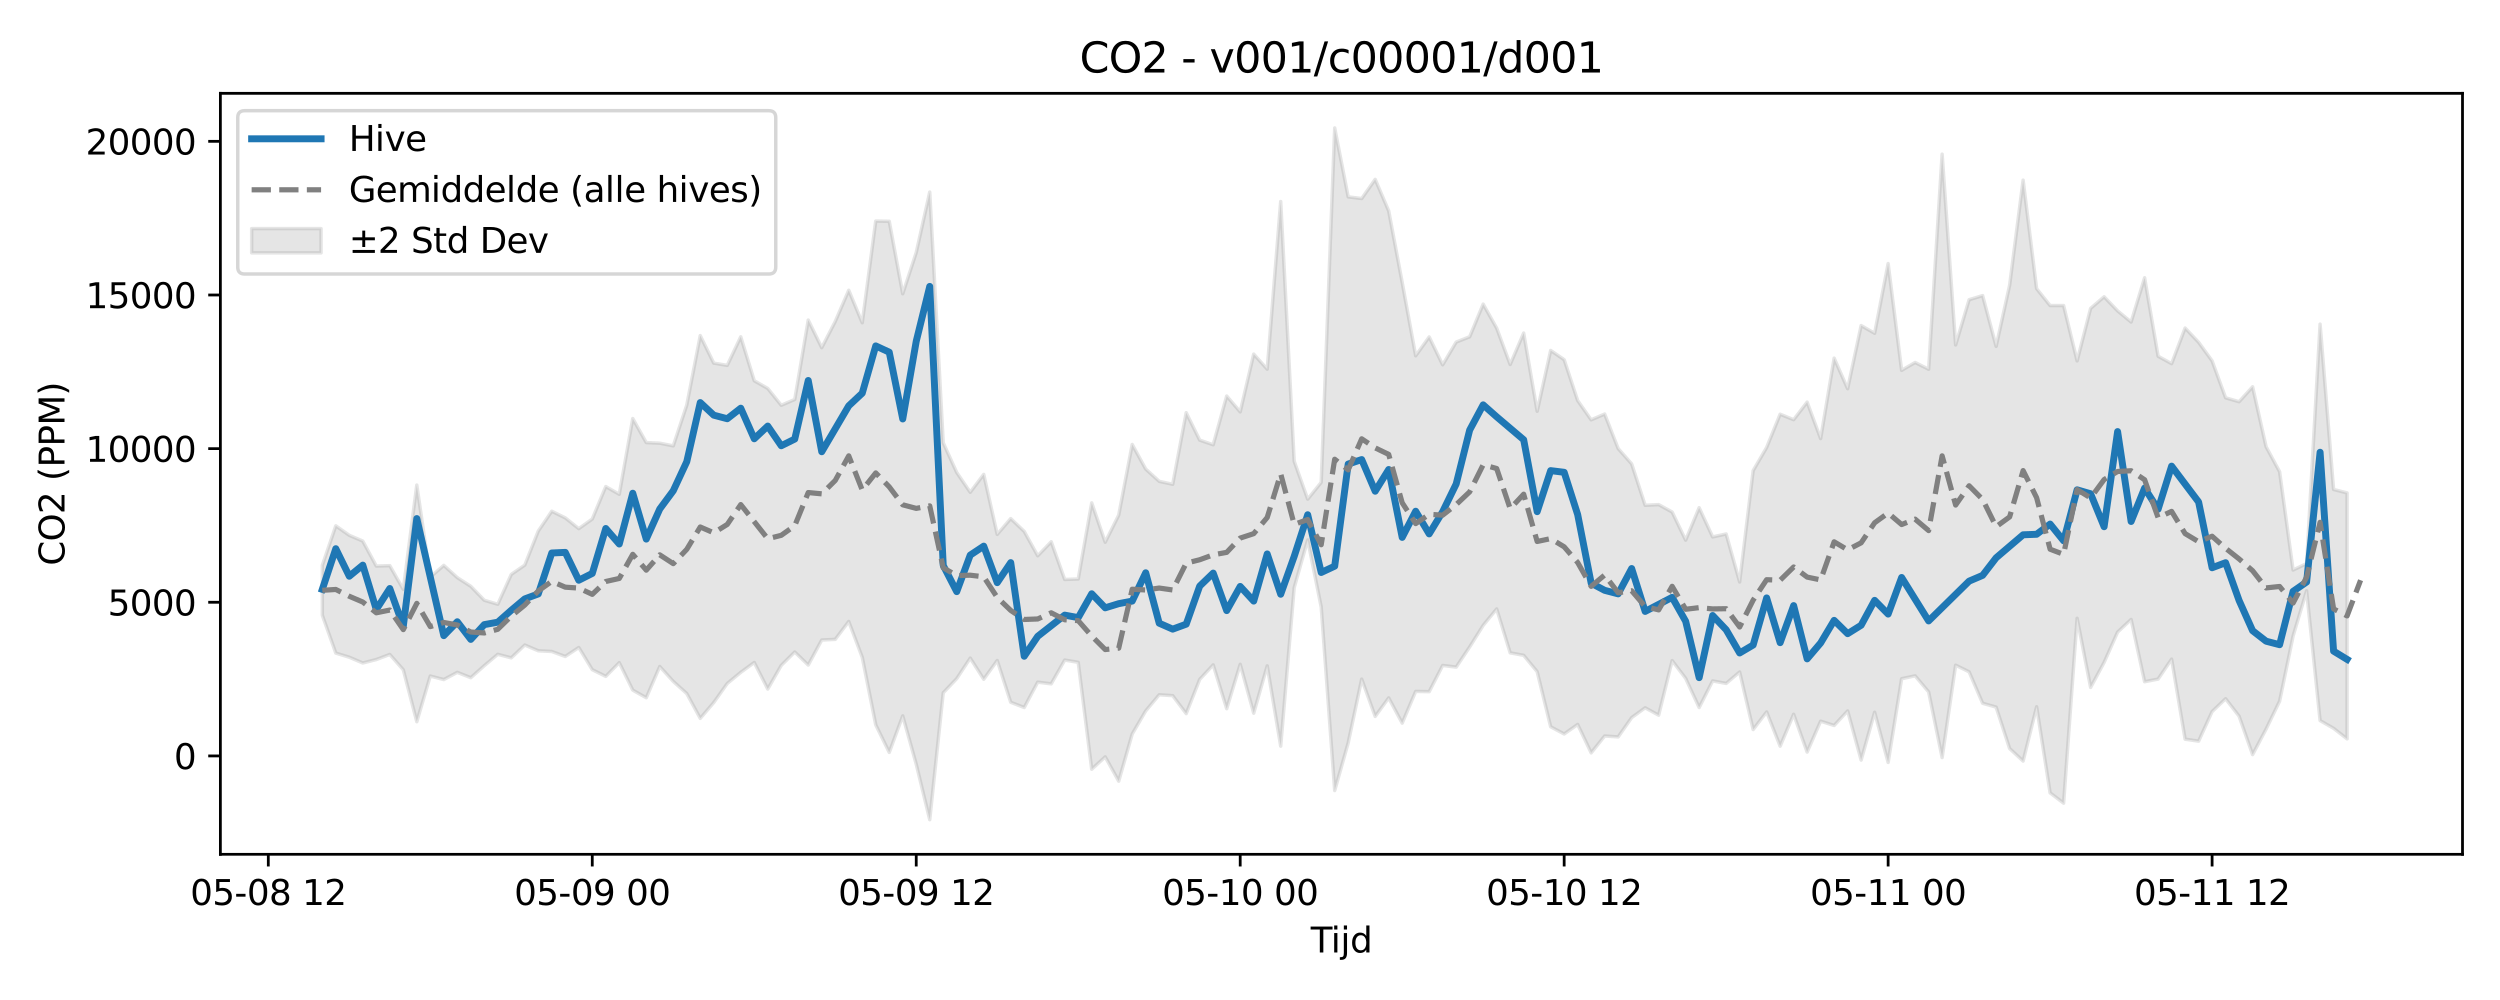 <?xml version="1.0" encoding="utf-8" standalone="no"?>
<!DOCTYPE svg PUBLIC "-//W3C//DTD SVG 1.1//EN"
  "http://www.w3.org/Graphics/SVG/1.1/DTD/svg11.dtd">
<svg xmlns:xlink="http://www.w3.org/1999/xlink" width="720pt" height="288pt" viewBox="0 0 720 288" xmlns="http://www.w3.org/2000/svg" version="1.1">
 <defs>
  <style type="text/css">*{stroke-linejoin: round; stroke-linecap: butt}</style>
 </defs>
 <g id="figure_1">
  <g id="patch_1">
   <path d="M 0 288 
L 720 288 
L 720 0 
L 0 0 
z
" style="fill: #ffffff"/>
  </g>
  <g id="axes_1">
   <g id="patch_2">
    <path d="M 63.47 246.04 
L 709.2 246.04 
L 709.2 26.88 
L 63.47 26.88 
z
" style="fill: #ffffff"/>
   </g>
   <g id="FillBetweenPolyCollection_1">
    <defs>
     <path id="m93f88e100a" d="M 92.821 -125.156 
L 92.821 -110.824 
L 96.709 -99.909 
L 100.597 -98.719 
L 104.484 -97.058 
L 108.372 -98.05 
L 112.259 -99.514 
L 116.147 -95.096 
L 120.035 -80.148 
L 123.922 -93.297 
L 127.81 -92.284 
L 131.697 -94.365 
L 135.585 -92.819 
L 139.473 -96.28 
L 143.36 -99.556 
L 147.248 -98.536 
L 151.135 -102.232 
L 155.023 -100.572 
L 158.911 -100.37 
L 162.798 -98.937 
L 166.686 -101.522 
L 170.573 -95.131 
L 174.461 -93.196 
L 178.349 -97.162 
L 182.236 -89.238 
L 186.124 -87.047 
L 190.011 -96.052 
L 193.899 -91.756 
L 197.787 -88.255 
L 201.674 -81.105 
L 205.562 -85.672 
L 209.449 -91.15 
L 213.337 -94.362 
L 217.224 -97.201 
L 221.112 -89.548 
L 225 -96.372 
L 228.887 -100.225 
L 232.775 -96.469 
L 236.662 -103.677 
L 240.55 -103.855 
L 244.438 -109.017 
L 248.325 -98.706 
L 252.213 -79.256 
L 256.1 -71.3 
L 259.988 -81.832 
L 263.876 -67.902 
L 267.763 -51.922 
L 271.651 -88.48 
L 275.538 -92.554 
L 279.426 -98.465 
L 283.314 -92.375 
L 287.201 -97.773 
L 291.089 -85.744 
L 294.976 -84.231 
L 298.864 -91.541 
L 302.752 -91.051 
L 306.639 -97.902 
L 310.527 -97.25 
L 314.414 -66.457 
L 318.302 -70.019 
L 322.19 -63.018 
L 326.077 -76.612 
L 329.965 -83.253 
L 333.852 -87.905 
L 337.74 -87.647 
L 341.628 -82.477 
L 345.515 -92.339 
L 349.403 -96.51 
L 353.29 -83.893 
L 357.178 -96.688 
L 361.066 -82.596 
L 364.953 -96.231 
L 368.841 -73.108 
L 372.728 -118.762 
L 376.616 -132.502 
L 380.504 -113.176 
L 384.391 -60.318 
L 388.279 -74.056 
L 392.166 -92.42 
L 396.054 -81.668 
L 399.942 -87.007 
L 403.829 -79.734 
L 407.717 -88.873 
L 411.604 -88.795 
L 415.492 -96.348 
L 419.38 -95.87 
L 423.267 -101.688 
L 427.155 -107.888 
L 431.042 -112.628 
L 434.93 -99.985 
L 438.818 -99.261 
L 442.705 -94.562 
L 446.593 -78.684 
L 450.48 -76.614 
L 454.368 -79.355 
L 458.256 -71.176 
L 462.143 -76.028 
L 466.031 -75.769 
L 469.918 -81.324 
L 473.806 -84.155 
L 477.694 -82.031 
L 481.581 -97.746 
L 485.469 -92.623 
L 489.356 -84.221 
L 493.244 -91.895 
L 497.132 -91.171 
L 501.019 -94.466 
L 504.907 -77.884 
L 508.794 -82.96 
L 512.682 -73.094 
L 516.57 -82.289 
L 520.457 -71.404 
L 524.345 -80.302 
L 528.232 -79.056 
L 532.12 -83.256 
L 536.008 -69.096 
L 539.895 -82.877 
L 543.783 -68.414 
L 547.67 -92.524 
L 551.558 -93.356 
L 555.446 -88.731 
L 559.333 -69.817 
L 563.221 -96.428 
L 567.108 -94.505 
L 570.996 -85.458 
L 574.883 -84.355 
L 578.771 -72.422 
L 582.659 -68.811 
L 586.546 -84.46 
L 590.434 -59.655 
L 594.321 -56.689 
L 598.209 -109.933 
L 602.097 -90.019 
L 605.984 -97.227 
L 609.872 -105.958 
L 613.759 -109.6 
L 617.647 -91.657 
L 621.535 -92.428 
L 625.422 -98.18 
L 629.31 -75.117 
L 633.197 -74.545 
L 637.085 -83.063 
L 640.973 -86.762 
L 644.86 -81.736 
L 648.748 -70.666 
L 652.635 -78.022 
L 656.523 -86.05 
L 660.411 -104.818 
L 664.298 -117.85 
L 668.186 -80.479 
L 672.073 -78.237 
L 675.961 -75.206 
L 675.961 -146.043 
L 675.961 -146.043 
L 672.073 -147.034 
L 668.186 -194.652 
L 664.298 -125.681 
L 660.411 -123.837 
L 656.523 -152.145 
L 652.635 -159.342 
L 648.748 -176.602 
L 644.86 -172.306 
L 640.973 -173.432 
L 637.085 -184.065 
L 633.197 -189.421 
L 629.31 -193.527 
L 625.422 -183.268 
L 621.535 -185.408 
L 617.647 -208.006 
L 613.759 -195.253 
L 609.872 -198.463 
L 605.984 -202.53 
L 602.097 -199.177 
L 598.209 -184.069 
L 594.321 -200.007 
L 590.434 -199.998 
L 586.546 -204.862 
L 582.659 -236.117 
L 578.771 -205.84 
L 574.883 -188.251 
L 570.996 -202.869 
L 567.108 -201.687 
L 563.221 -188.663 
L 559.333 -243.605 
L 555.446 -181.649 
L 551.558 -183.611 
L 547.67 -181.343 
L 543.783 -212.092 
L 539.895 -192.015 
L 536.008 -194.241 
L 532.12 -176.041 
L 528.232 -184.855 
L 524.345 -161.678 
L 520.457 -172.191 
L 516.57 -167.125 
L 512.682 -168.706 
L 508.794 -159.135 
L 504.907 -152.456 
L 501.019 -120.381 
L 497.132 -134.216 
L 493.244 -133.368 
L 489.356 -141.781 
L 485.469 -132.443 
L 481.581 -140.536 
L 477.694 -142.671 
L 473.806 -142.478 
L 469.918 -154.395 
L 466.031 -158.813 
L 462.143 -168.76 
L 458.256 -167.089 
L 454.368 -172.644 
L 450.48 -184.417 
L 446.593 -187.069 
L 442.705 -169.55 
L 438.818 -192.081 
L 434.93 -183.026 
L 431.042 -193.502 
L 427.155 -200.418 
L 423.267 -191.013 
L 419.38 -189.482 
L 415.492 -182.925 
L 411.604 -190.96 
L 407.717 -185.532 
L 403.829 -206.665 
L 399.942 -227.267 
L 396.054 -236.348 
L 392.166 -230.821 
L 388.279 -231.303 
L 384.391 -251.158 
L 380.504 -149.058 
L 376.616 -144.246 
L 372.728 -155.158 
L 368.841 -229.968 
L 364.953 -181.679 
L 361.066 -186.022 
L 357.178 -169.373 
L 353.29 -173.948 
L 349.403 -159.912 
L 345.515 -161.246 
L 341.628 -169.149 
L 337.74 -148.526 
L 333.852 -149.377 
L 329.965 -152.914 
L 326.077 -159.995 
L 322.19 -139.65 
L 318.302 -131.84 
L 314.414 -143.177 
L 310.527 -121.255 
L 306.639 -121.112 
L 302.752 -131.975 
L 298.864 -127.935 
L 294.976 -134.952 
L 291.089 -138.652 
L 287.201 -134.091 
L 283.314 -151.38 
L 279.426 -146.218 
L 275.538 -151.923 
L 271.651 -160.464 
L 267.763 -232.692 
L 263.876 -215.269 
L 259.988 -203.398 
L 256.1 -224.273 
L 252.213 -224.339 
L 248.325 -195.043 
L 244.438 -204.41 
L 240.55 -195.405 
L 236.662 -187.867 
L 232.775 -195.826 
L 228.887 -172.957 
L 225 -171.284 
L 221.112 -176.129 
L 217.224 -178.351 
L 213.337 -191.001 
L 209.449 -182.778 
L 205.562 -183.419 
L 201.674 -191.349 
L 197.787 -171.33 
L 193.899 -159.59 
L 190.011 -160.361 
L 186.124 -160.539 
L 182.236 -167.466 
L 178.349 -145.643 
L 174.461 -147.87 
L 170.573 -138.522 
L 166.686 -135.748 
L 162.798 -138.855 
L 158.911 -140.767 
L 155.023 -135.053 
L 151.135 -125.25 
L 147.248 -122.577 
L 143.36 -113.974 
L 139.473 -115.13 
L 135.585 -119.146 
L 131.697 -121.654 
L 127.81 -125.171 
L 123.922 -121.781 
L 120.035 -148.303 
L 116.147 -118.25 
L 112.259 -125.094 
L 108.372 -124.976 
L 104.484 -132.17 
L 100.597 -133.83 
L 96.709 -136.563 
L 92.821 -125.156 
z
" style="stroke: #808080; stroke-opacity: 0.2"/>
    </defs>
    <g clip-path="url(#pe8c6cec1df)">
     <use xlink:href="#m93f88e100a" x="0" y="288" style="fill: #808080; fill-opacity: 0.2; stroke: #808080; stroke-opacity: 0.2"/>
    </g>
   </g>
   <g id="matplotlib.axis_1">
    <g id="xtick_1">
     <g id="line2d_1">
      <defs>
       <path id="m5d81d96b0a" d="M 0 0 
L 0 3.5 
" style="stroke: #000000; stroke-width: 0.8"/>
      </defs>
      <g>
       <use xlink:href="#m5d81d96b0a" x="77.271" y="246.04" style="stroke: #000000; stroke-width: 0.8"/>
      </g>
     </g>
     <g id="text_1">
      <!-- 05-08 12 -->
      <g transform="translate(54.791 260.638) scale(0.1 -0.1)">
       <defs>
        <path id="DejaVuSans-30" d="M 2034 4250 
Q 1547 4250 1301 3770 
Q 1056 3291 1056 2328 
Q 1056 1369 1301 889 
Q 1547 409 2034 409 
Q 2525 409 2770 889 
Q 3016 1369 3016 2328 
Q 3016 3291 2770 3770 
Q 2525 4250 2034 4250 
z
M 2034 4750 
Q 2819 4750 3233 4129 
Q 3647 3509 3647 2328 
Q 3647 1150 3233 529 
Q 2819 -91 2034 -91 
Q 1250 -91 836 529 
Q 422 1150 422 2328 
Q 422 3509 836 4129 
Q 1250 4750 2034 4750 
z
" transform="scale(0.016)"/>
        <path id="DejaVuSans-35" d="M 691 4666 
L 3169 4666 
L 3169 4134 
L 1269 4134 
L 1269 2991 
Q 1406 3038 1543 3061 
Q 1681 3084 1819 3084 
Q 2600 3084 3056 2656 
Q 3513 2228 3513 1497 
Q 3513 744 3044 326 
Q 2575 -91 1722 -91 
Q 1428 -91 1123 -41 
Q 819 9 494 109 
L 494 744 
Q 775 591 1075 516 
Q 1375 441 1709 441 
Q 2250 441 2565 725 
Q 2881 1009 2881 1497 
Q 2881 1984 2565 2268 
Q 2250 2553 1709 2553 
Q 1456 2553 1204 2497 
Q 953 2441 691 2322 
L 691 4666 
z
" transform="scale(0.016)"/>
        <path id="DejaVuSans-2d" d="M 313 2009 
L 1997 2009 
L 1997 1497 
L 313 1497 
L 313 2009 
z
" transform="scale(0.016)"/>
        <path id="DejaVuSans-38" d="M 2034 2216 
Q 1584 2216 1326 1975 
Q 1069 1734 1069 1313 
Q 1069 891 1326 650 
Q 1584 409 2034 409 
Q 2484 409 2743 651 
Q 3003 894 3003 1313 
Q 3003 1734 2745 1975 
Q 2488 2216 2034 2216 
z
M 1403 2484 
Q 997 2584 770 2862 
Q 544 3141 544 3541 
Q 544 4100 942 4425 
Q 1341 4750 2034 4750 
Q 2731 4750 3128 4425 
Q 3525 4100 3525 3541 
Q 3525 3141 3298 2862 
Q 3072 2584 2669 2484 
Q 3125 2378 3379 2068 
Q 3634 1759 3634 1313 
Q 3634 634 3220 271 
Q 2806 -91 2034 -91 
Q 1263 -91 848 271 
Q 434 634 434 1313 
Q 434 1759 690 2068 
Q 947 2378 1403 2484 
z
M 1172 3481 
Q 1172 3119 1398 2916 
Q 1625 2713 2034 2713 
Q 2441 2713 2670 2916 
Q 2900 3119 2900 3481 
Q 2900 3844 2670 4047 
Q 2441 4250 2034 4250 
Q 1625 4250 1398 4047 
Q 1172 3844 1172 3481 
z
" transform="scale(0.016)"/>
        <path id="DejaVuSans-20" transform="scale(0.016)"/>
        <path id="DejaVuSans-31" d="M 794 531 
L 1825 531 
L 1825 4091 
L 703 3866 
L 703 4441 
L 1819 4666 
L 2450 4666 
L 2450 531 
L 3481 531 
L 3481 0 
L 794 0 
L 794 531 
z
" transform="scale(0.016)"/>
        <path id="DejaVuSans-32" d="M 1228 531 
L 3431 531 
L 3431 0 
L 469 0 
L 469 531 
Q 828 903 1448 1529 
Q 2069 2156 2228 2338 
Q 2531 2678 2651 2914 
Q 2772 3150 2772 3378 
Q 2772 3750 2511 3984 
Q 2250 4219 1831 4219 
Q 1534 4219 1204 4116 
Q 875 4013 500 3803 
L 500 4441 
Q 881 4594 1212 4672 
Q 1544 4750 1819 4750 
Q 2544 4750 2975 4387 
Q 3406 4025 3406 3419 
Q 3406 3131 3298 2873 
Q 3191 2616 2906 2266 
Q 2828 2175 2409 1742 
Q 1991 1309 1228 531 
z
" transform="scale(0.016)"/>
       </defs>
       <use xlink:href="#DejaVuSans-30"/>
       <use xlink:href="#DejaVuSans-35" transform="translate(63.623 0)"/>
       <use xlink:href="#DejaVuSans-2d" transform="translate(127.246 0)"/>
       <use xlink:href="#DejaVuSans-30" transform="translate(163.33 0)"/>
       <use xlink:href="#DejaVuSans-38" transform="translate(226.953 0)"/>
       <use xlink:href="#DejaVuSans-20" transform="translate(290.576 0)"/>
       <use xlink:href="#DejaVuSans-31" transform="translate(322.363 0)"/>
       <use xlink:href="#DejaVuSans-32" transform="translate(385.986 0)"/>
      </g>
     </g>
    </g>
    <g id="xtick_2">
     <g id="line2d_2">
      <g>
       <use xlink:href="#m5d81d96b0a" x="170.573" y="246.04" style="stroke: #000000; stroke-width: 0.8"/>
      </g>
     </g>
     <g id="text_2">
      <!-- 05-09 00 -->
      <g transform="translate(148.093 260.638) scale(0.1 -0.1)">
       <defs>
        <path id="DejaVuSans-39" d="M 703 97 
L 703 672 
Q 941 559 1184 500 
Q 1428 441 1663 441 
Q 2288 441 2617 861 
Q 2947 1281 2994 2138 
Q 2813 1869 2534 1725 
Q 2256 1581 1919 1581 
Q 1219 1581 811 2004 
Q 403 2428 403 3163 
Q 403 3881 828 4315 
Q 1253 4750 1959 4750 
Q 2769 4750 3195 4129 
Q 3622 3509 3622 2328 
Q 3622 1225 3098 567 
Q 2575 -91 1691 -91 
Q 1453 -91 1209 -44 
Q 966 3 703 97 
z
M 1959 2075 
Q 2384 2075 2632 2365 
Q 2881 2656 2881 3163 
Q 2881 3666 2632 3958 
Q 2384 4250 1959 4250 
Q 1534 4250 1286 3958 
Q 1038 3666 1038 3163 
Q 1038 2656 1286 2365 
Q 1534 2075 1959 2075 
z
" transform="scale(0.016)"/>
       </defs>
       <use xlink:href="#DejaVuSans-30"/>
       <use xlink:href="#DejaVuSans-35" transform="translate(63.623 0)"/>
       <use xlink:href="#DejaVuSans-2d" transform="translate(127.246 0)"/>
       <use xlink:href="#DejaVuSans-30" transform="translate(163.33 0)"/>
       <use xlink:href="#DejaVuSans-39" transform="translate(226.953 0)"/>
       <use xlink:href="#DejaVuSans-20" transform="translate(290.576 0)"/>
       <use xlink:href="#DejaVuSans-30" transform="translate(322.363 0)"/>
       <use xlink:href="#DejaVuSans-30" transform="translate(385.986 0)"/>
      </g>
     </g>
    </g>
    <g id="xtick_3">
     <g id="line2d_3">
      <g>
       <use xlink:href="#m5d81d96b0a" x="263.876" y="246.04" style="stroke: #000000; stroke-width: 0.8"/>
      </g>
     </g>
     <g id="text_3">
      <!-- 05-09 12 -->
      <g transform="translate(241.395 260.638) scale(0.1 -0.1)">
       <use xlink:href="#DejaVuSans-30"/>
       <use xlink:href="#DejaVuSans-35" transform="translate(63.623 0)"/>
       <use xlink:href="#DejaVuSans-2d" transform="translate(127.246 0)"/>
       <use xlink:href="#DejaVuSans-30" transform="translate(163.33 0)"/>
       <use xlink:href="#DejaVuSans-39" transform="translate(226.953 0)"/>
       <use xlink:href="#DejaVuSans-20" transform="translate(290.576 0)"/>
       <use xlink:href="#DejaVuSans-31" transform="translate(322.363 0)"/>
       <use xlink:href="#DejaVuSans-32" transform="translate(385.986 0)"/>
      </g>
     </g>
    </g>
    <g id="xtick_4">
     <g id="line2d_4">
      <g>
       <use xlink:href="#m5d81d96b0a" x="357.178" y="246.04" style="stroke: #000000; stroke-width: 0.8"/>
      </g>
     </g>
     <g id="text_4">
      <!-- 05-10 00 -->
      <g transform="translate(334.698 260.638) scale(0.1 -0.1)">
       <use xlink:href="#DejaVuSans-30"/>
       <use xlink:href="#DejaVuSans-35" transform="translate(63.623 0)"/>
       <use xlink:href="#DejaVuSans-2d" transform="translate(127.246 0)"/>
       <use xlink:href="#DejaVuSans-31" transform="translate(163.33 0)"/>
       <use xlink:href="#DejaVuSans-30" transform="translate(226.953 0)"/>
       <use xlink:href="#DejaVuSans-20" transform="translate(290.576 0)"/>
       <use xlink:href="#DejaVuSans-30" transform="translate(322.363 0)"/>
       <use xlink:href="#DejaVuSans-30" transform="translate(385.986 0)"/>
      </g>
     </g>
    </g>
    <g id="xtick_5">
     <g id="line2d_5">
      <g>
       <use xlink:href="#m5d81d96b0a" x="450.48" y="246.04" style="stroke: #000000; stroke-width: 0.8"/>
      </g>
     </g>
     <g id="text_5">
      <!-- 05-10 12 -->
      <g transform="translate(428 260.638) scale(0.1 -0.1)">
       <use xlink:href="#DejaVuSans-30"/>
       <use xlink:href="#DejaVuSans-35" transform="translate(63.623 0)"/>
       <use xlink:href="#DejaVuSans-2d" transform="translate(127.246 0)"/>
       <use xlink:href="#DejaVuSans-31" transform="translate(163.33 0)"/>
       <use xlink:href="#DejaVuSans-30" transform="translate(226.953 0)"/>
       <use xlink:href="#DejaVuSans-20" transform="translate(290.576 0)"/>
       <use xlink:href="#DejaVuSans-31" transform="translate(322.363 0)"/>
       <use xlink:href="#DejaVuSans-32" transform="translate(385.986 0)"/>
      </g>
     </g>
    </g>
    <g id="xtick_6">
     <g id="line2d_6">
      <g>
       <use xlink:href="#m5d81d96b0a" x="543.783" y="246.04" style="stroke: #000000; stroke-width: 0.8"/>
      </g>
     </g>
     <g id="text_6">
      <!-- 05-11 00 -->
      <g transform="translate(521.302 260.638) scale(0.1 -0.1)">
       <use xlink:href="#DejaVuSans-30"/>
       <use xlink:href="#DejaVuSans-35" transform="translate(63.623 0)"/>
       <use xlink:href="#DejaVuSans-2d" transform="translate(127.246 0)"/>
       <use xlink:href="#DejaVuSans-31" transform="translate(163.33 0)"/>
       <use xlink:href="#DejaVuSans-31" transform="translate(226.953 0)"/>
       <use xlink:href="#DejaVuSans-20" transform="translate(290.576 0)"/>
       <use xlink:href="#DejaVuSans-30" transform="translate(322.363 0)"/>
       <use xlink:href="#DejaVuSans-30" transform="translate(385.986 0)"/>
      </g>
     </g>
    </g>
    <g id="xtick_7">
     <g id="line2d_7">
      <g>
       <use xlink:href="#m5d81d96b0a" x="637.085" y="246.04" style="stroke: #000000; stroke-width: 0.8"/>
      </g>
     </g>
     <g id="text_7">
      <!-- 05-11 12 -->
      <g transform="translate(614.605 260.638) scale(0.1 -0.1)">
       <use xlink:href="#DejaVuSans-30"/>
       <use xlink:href="#DejaVuSans-35" transform="translate(63.623 0)"/>
       <use xlink:href="#DejaVuSans-2d" transform="translate(127.246 0)"/>
       <use xlink:href="#DejaVuSans-31" transform="translate(163.33 0)"/>
       <use xlink:href="#DejaVuSans-31" transform="translate(226.953 0)"/>
       <use xlink:href="#DejaVuSans-20" transform="translate(290.576 0)"/>
       <use xlink:href="#DejaVuSans-31" transform="translate(322.363 0)"/>
       <use xlink:href="#DejaVuSans-32" transform="translate(385.986 0)"/>
      </g>
     </g>
    </g>
    <g id="text_8">
     <!-- Tijd -->
     <g transform="translate(377.485 274.317) scale(0.1 -0.1)">
      <defs>
       <path id="DejaVuSans-54" d="M -19 4666 
L 3928 4666 
L 3928 4134 
L 2272 4134 
L 2272 0 
L 1638 0 
L 1638 4134 
L -19 4134 
L -19 4666 
z
" transform="scale(0.016)"/>
       <path id="DejaVuSans-69" d="M 603 3500 
L 1178 3500 
L 1178 0 
L 603 0 
L 603 3500 
z
M 603 4863 
L 1178 4863 
L 1178 4134 
L 603 4134 
L 603 4863 
z
" transform="scale(0.016)"/>
       <path id="DejaVuSans-6a" d="M 603 3500 
L 1178 3500 
L 1178 -63 
Q 1178 -731 923 -1031 
Q 669 -1331 103 -1331 
L -116 -1331 
L -116 -844 
L 38 -844 
Q 366 -844 484 -692 
Q 603 -541 603 -63 
L 603 3500 
z
M 603 4863 
L 1178 4863 
L 1178 4134 
L 603 4134 
L 603 4863 
z
" transform="scale(0.016)"/>
       <path id="DejaVuSans-64" d="M 2906 2969 
L 2906 4863 
L 3481 4863 
L 3481 0 
L 2906 0 
L 2906 525 
Q 2725 213 2448 61 
Q 2172 -91 1784 -91 
Q 1150 -91 751 415 
Q 353 922 353 1747 
Q 353 2572 751 3078 
Q 1150 3584 1784 3584 
Q 2172 3584 2448 3432 
Q 2725 3281 2906 2969 
z
M 947 1747 
Q 947 1113 1208 752 
Q 1469 391 1925 391 
Q 2381 391 2643 752 
Q 2906 1113 2906 1747 
Q 2906 2381 2643 2742 
Q 2381 3103 1925 3103 
Q 1469 3103 1208 2742 
Q 947 2381 947 1747 
z
" transform="scale(0.016)"/>
      </defs>
      <use xlink:href="#DejaVuSans-54"/>
      <use xlink:href="#DejaVuSans-69" transform="translate(57.959 0)"/>
      <use xlink:href="#DejaVuSans-6a" transform="translate(85.742 0)"/>
      <use xlink:href="#DejaVuSans-64" transform="translate(113.525 0)"/>
     </g>
    </g>
   </g>
   <g id="matplotlib.axis_2">
    <g id="ytick_1">
     <g id="line2d_8">
      <defs>
       <path id="m661e0102b2" d="M 0 0 
L -3.5 0 
" style="stroke: #000000; stroke-width: 0.8"/>
      </defs>
      <g>
       <use xlink:href="#m661e0102b2" x="63.47" y="217.704" style="stroke: #000000; stroke-width: 0.8"/>
      </g>
     </g>
     <g id="text_9">
      <!-- 0 -->
      <g transform="translate(50.108 221.503) scale(0.1 -0.1)">
       <use xlink:href="#DejaVuSans-30"/>
      </g>
     </g>
    </g>
    <g id="ytick_2">
     <g id="line2d_9">
      <g>
       <use xlink:href="#m661e0102b2" x="63.47" y="173.455" style="stroke: #000000; stroke-width: 0.8"/>
      </g>
     </g>
     <g id="text_10">
      <!-- 5000 -->
      <g transform="translate(31.02 177.254) scale(0.1 -0.1)">
       <use xlink:href="#DejaVuSans-35"/>
       <use xlink:href="#DejaVuSans-30" transform="translate(63.623 0)"/>
       <use xlink:href="#DejaVuSans-30" transform="translate(127.246 0)"/>
       <use xlink:href="#DejaVuSans-30" transform="translate(190.869 0)"/>
      </g>
     </g>
    </g>
    <g id="ytick_3">
     <g id="line2d_10">
      <g>
       <use xlink:href="#m661e0102b2" x="63.47" y="129.207" style="stroke: #000000; stroke-width: 0.8"/>
      </g>
     </g>
     <g id="text_11">
      <!-- 10000 -->
      <g transform="translate(24.657 133.006) scale(0.1 -0.1)">
       <use xlink:href="#DejaVuSans-31"/>
       <use xlink:href="#DejaVuSans-30" transform="translate(63.623 0)"/>
       <use xlink:href="#DejaVuSans-30" transform="translate(127.246 0)"/>
       <use xlink:href="#DejaVuSans-30" transform="translate(190.869 0)"/>
       <use xlink:href="#DejaVuSans-30" transform="translate(254.492 0)"/>
      </g>
     </g>
    </g>
    <g id="ytick_4">
     <g id="line2d_11">
      <g>
       <use xlink:href="#m661e0102b2" x="63.47" y="84.958" style="stroke: #000000; stroke-width: 0.8"/>
      </g>
     </g>
     <g id="text_12">
      <!-- 15000 -->
      <g transform="translate(24.657 88.758) scale(0.1 -0.1)">
       <use xlink:href="#DejaVuSans-31"/>
       <use xlink:href="#DejaVuSans-35" transform="translate(63.623 0)"/>
       <use xlink:href="#DejaVuSans-30" transform="translate(127.246 0)"/>
       <use xlink:href="#DejaVuSans-30" transform="translate(190.869 0)"/>
       <use xlink:href="#DejaVuSans-30" transform="translate(254.492 0)"/>
      </g>
     </g>
    </g>
    <g id="ytick_5">
     <g id="line2d_12">
      <g>
       <use xlink:href="#m661e0102b2" x="63.47" y="40.71" style="stroke: #000000; stroke-width: 0.8"/>
      </g>
     </g>
     <g id="text_13">
      <!-- 20000 -->
      <g transform="translate(24.657 44.509) scale(0.1 -0.1)">
       <use xlink:href="#DejaVuSans-32"/>
       <use xlink:href="#DejaVuSans-30" transform="translate(63.623 0)"/>
       <use xlink:href="#DejaVuSans-30" transform="translate(127.246 0)"/>
       <use xlink:href="#DejaVuSans-30" transform="translate(190.869 0)"/>
       <use xlink:href="#DejaVuSans-30" transform="translate(254.492 0)"/>
      </g>
     </g>
    </g>
    <g id="text_14">
     <!-- CO2 (PPM) -->
     <g transform="translate(18.578 162.903) rotate(-90) scale(0.1 -0.1)">
      <defs>
       <path id="DejaVuSans-43" d="M 4122 4306 
L 4122 3641 
Q 3803 3938 3442 4084 
Q 3081 4231 2675 4231 
Q 1875 4231 1450 3742 
Q 1025 3253 1025 2328 
Q 1025 1406 1450 917 
Q 1875 428 2675 428 
Q 3081 428 3442 575 
Q 3803 722 4122 1019 
L 4122 359 
Q 3791 134 3420 21 
Q 3050 -91 2638 -91 
Q 1578 -91 968 557 
Q 359 1206 359 2328 
Q 359 3453 968 4101 
Q 1578 4750 2638 4750 
Q 3056 4750 3426 4639 
Q 3797 4528 4122 4306 
z
" transform="scale(0.016)"/>
       <path id="DejaVuSans-4f" d="M 2522 4238 
Q 1834 4238 1429 3725 
Q 1025 3213 1025 2328 
Q 1025 1447 1429 934 
Q 1834 422 2522 422 
Q 3209 422 3611 934 
Q 4013 1447 4013 2328 
Q 4013 3213 3611 3725 
Q 3209 4238 2522 4238 
z
M 2522 4750 
Q 3503 4750 4090 4092 
Q 4678 3434 4678 2328 
Q 4678 1225 4090 567 
Q 3503 -91 2522 -91 
Q 1538 -91 948 565 
Q 359 1222 359 2328 
Q 359 3434 948 4092 
Q 1538 4750 2522 4750 
z
" transform="scale(0.016)"/>
       <path id="DejaVuSans-28" d="M 1984 4856 
Q 1566 4138 1362 3434 
Q 1159 2731 1159 2009 
Q 1159 1288 1364 580 
Q 1569 -128 1984 -844 
L 1484 -844 
Q 1016 -109 783 600 
Q 550 1309 550 2009 
Q 550 2706 781 3412 
Q 1013 4119 1484 4856 
L 1984 4856 
z
" transform="scale(0.016)"/>
       <path id="DejaVuSans-50" d="M 1259 4147 
L 1259 2394 
L 2053 2394 
Q 2494 2394 2734 2622 
Q 2975 2850 2975 3272 
Q 2975 3691 2734 3919 
Q 2494 4147 2053 4147 
L 1259 4147 
z
M 628 4666 
L 2053 4666 
Q 2838 4666 3239 4311 
Q 3641 3956 3641 3272 
Q 3641 2581 3239 2228 
Q 2838 1875 2053 1875 
L 1259 1875 
L 1259 0 
L 628 0 
L 628 4666 
z
" transform="scale(0.016)"/>
       <path id="DejaVuSans-4d" d="M 628 4666 
L 1569 4666 
L 2759 1491 
L 3956 4666 
L 4897 4666 
L 4897 0 
L 4281 0 
L 4281 4097 
L 3078 897 
L 2444 897 
L 1241 4097 
L 1241 0 
L 628 0 
L 628 4666 
z
" transform="scale(0.016)"/>
       <path id="DejaVuSans-29" d="M 513 4856 
L 1013 4856 
Q 1481 4119 1714 3412 
Q 1947 2706 1947 2009 
Q 1947 1309 1714 600 
Q 1481 -109 1013 -844 
L 513 -844 
Q 928 -128 1133 580 
Q 1338 1288 1338 2009 
Q 1338 2731 1133 3434 
Q 928 4138 513 4856 
z
" transform="scale(0.016)"/>
      </defs>
      <use xlink:href="#DejaVuSans-43"/>
      <use xlink:href="#DejaVuSans-4f" transform="translate(69.824 0)"/>
      <use xlink:href="#DejaVuSans-32" transform="translate(148.535 0)"/>
      <use xlink:href="#DejaVuSans-20" transform="translate(212.158 0)"/>
      <use xlink:href="#DejaVuSans-28" transform="translate(243.945 0)"/>
      <use xlink:href="#DejaVuSans-50" transform="translate(282.959 0)"/>
      <use xlink:href="#DejaVuSans-50" transform="translate(343.262 0)"/>
      <use xlink:href="#DejaVuSans-4d" transform="translate(403.564 0)"/>
      <use xlink:href="#DejaVuSans-29" transform="translate(489.844 0)"/>
     </g>
    </g>
   </g>
   <g id="line2d_13">
    <path d="M 92.821 169.738 
L 96.709 158.026 
L 100.597 165.957 
L 104.484 162.762 
L 108.372 175.535 
L 112.259 169.491 
L 116.147 180.358 
L 120.035 149.349 
L 127.81 183.066 
L 131.697 179.066 
L 135.585 184.143 
L 139.473 179.892 
L 143.36 179.19 
L 147.248 175.753 
L 151.135 172.485 
L 155.023 171.051 
L 158.911 159.263 
L 162.798 159.083 
L 166.686 167.11 
L 170.573 165.145 
L 174.461 152.207 
L 178.349 156.676 
L 182.236 142.051 
L 186.124 155.257 
L 190.011 146.591 
L 193.899 141.335 
L 197.787 132.968 
L 201.674 115.941 
L 205.562 119.569 
L 209.449 120.596 
L 213.337 117.561 
L 217.224 126.366 
L 221.112 122.707 
L 225 128.378 
L 228.887 126.455 
L 232.775 109.583 
L 236.662 130.101 
L 244.438 116.879 
L 248.325 113.238 
L 252.213 99.622 
L 256.1 101.428 
L 259.988 120.658 
L 263.876 98.28 
L 267.763 82.489 
L 271.651 162.844 
L 275.538 170.389 
L 279.426 159.871 
L 283.314 157.291 
L 287.201 167.803 
L 291.089 162.036 
L 294.976 189 
L 298.864 183.258 
L 306.639 177.157 
L 310.527 177.876 
L 314.414 171.008 
L 318.302 175.054 
L 322.19 173.856 
L 326.077 173.113 
L 329.965 164.96 
L 333.852 179.485 
L 337.74 181.193 
L 341.628 179.762 
L 345.515 168.797 
L 349.403 165.051 
L 353.29 175.851 
L 357.178 168.895 
L 361.066 173.113 
L 364.953 159.535 
L 368.841 171.143 
L 372.728 160.234 
L 376.616 148.248 
L 380.504 164.875 
L 384.391 163.057 
L 388.279 133.649 
L 392.166 132.357 
L 396.054 141.472 
L 399.942 135.22 
L 403.829 154.765 
L 407.717 147.234 
L 411.604 153.76 
L 415.492 147.358 
L 419.38 139.384 
L 423.267 123.853 
L 427.155 116.596 
L 431.042 120.039 
L 438.818 126.643 
L 442.705 147.358 
L 446.593 135.54 
L 450.48 136.021 
L 454.368 148.192 
L 458.256 167.955 
L 462.143 170.016 
L 466.031 171.03 
L 469.918 163.738 
L 473.806 176.092 
L 481.581 172.035 
L 485.469 178.924 
L 489.356 195.164 
L 493.244 177.269 
L 497.132 181.367 
L 501.019 188.057 
L 504.907 185.765 
L 508.794 172.202 
L 512.682 185.09 
L 516.57 174.414 
L 520.457 189.75 
L 524.345 185.175 
L 528.232 178.665 
L 532.12 182.497 
L 536.008 180.072 
L 539.895 172.904 
L 543.783 176.856 
L 547.67 166.317 
L 555.446 178.827 
L 567.108 167.367 
L 570.996 165.703 
L 574.883 160.65 
L 582.659 154.021 
L 586.546 153.874 
L 590.434 150.933 
L 594.321 155.747 
L 598.209 141.07 
L 602.097 142.204 
L 605.984 151.694 
L 609.872 124.295 
L 613.759 150.185 
L 617.647 140.567 
L 621.535 146.65 
L 625.422 134.251 
L 633.197 144.57 
L 637.085 163.511 
L 640.973 162.057 
L 644.86 172.939 
L 648.748 181.641 
L 652.635 184.663 
L 656.523 185.677 
L 660.411 170.311 
L 664.298 167.619 
L 668.186 130.251 
L 672.073 187.526 
L 675.961 189.898 
L 675.961 189.898 
" clip-path="url(#pe8c6cec1df)" style="fill: none; stroke: #1f77b4; stroke-width: 2; stroke-linecap: square"/>
   </g>
   <g id="line2d_14">
    <path d="M 92.821 170.01 
L 96.709 169.764 
L 100.597 171.726 
L 104.484 173.386 
L 108.372 176.487 
L 112.259 175.696 
L 116.147 181.327 
L 120.035 173.775 
L 123.922 180.461 
L 127.81 179.272 
L 131.697 179.991 
L 135.585 182.017 
L 139.473 182.295 
L 143.36 181.235 
L 147.248 177.444 
L 151.135 174.259 
L 155.023 170.188 
L 158.911 167.432 
L 162.798 169.104 
L 166.686 169.365 
L 170.573 171.174 
L 174.461 167.467 
L 178.349 166.597 
L 182.236 159.648 
L 186.124 164.207 
L 190.011 159.793 
L 193.899 162.327 
L 197.787 158.208 
L 201.674 151.773 
L 205.562 153.454 
L 209.449 151.036 
L 213.337 145.318 
L 221.112 155.161 
L 225 154.172 
L 228.887 151.409 
L 232.775 141.853 
L 236.662 142.228 
L 240.55 138.37 
L 244.438 131.287 
L 248.325 141.126 
L 252.213 136.202 
L 256.1 140.213 
L 259.988 145.385 
L 263.876 146.414 
L 267.763 145.693 
L 271.651 163.528 
L 275.538 165.762 
L 279.426 165.659 
L 283.314 166.122 
L 287.201 172.068 
L 291.089 175.802 
L 294.976 178.409 
L 298.864 178.262 
L 302.752 176.487 
L 306.639 178.493 
L 310.527 178.747 
L 314.414 183.183 
L 318.302 187.071 
L 322.19 186.666 
L 326.077 169.696 
L 329.965 169.917 
L 333.852 169.359 
L 337.74 169.914 
L 341.628 162.187 
L 345.515 161.208 
L 349.403 159.789 
L 353.29 159.079 
L 357.178 154.969 
L 361.066 153.691 
L 364.953 149.045 
L 368.841 136.462 
L 372.728 151.04 
L 376.616 149.626 
L 380.504 156.883 
L 384.391 132.262 
L 388.279 135.321 
L 392.166 126.379 
L 396.054 128.992 
L 399.942 130.863 
L 403.829 144.8 
L 407.717 150.798 
L 411.604 148.122 
L 415.492 148.363 
L 419.38 145.324 
L 423.267 141.649 
L 427.155 133.847 
L 431.042 134.935 
L 434.93 146.495 
L 438.818 142.329 
L 442.705 155.944 
L 446.593 155.123 
L 450.48 157.485 
L 454.368 162 
L 458.256 168.867 
L 462.143 165.606 
L 466.031 170.709 
L 469.918 170.14 
L 473.806 174.684 
L 477.694 175.649 
L 481.581 168.859 
L 485.469 175.467 
L 489.356 174.999 
L 493.244 175.369 
L 497.132 175.307 
L 501.019 180.576 
L 504.907 172.83 
L 508.794 166.952 
L 512.682 167.1 
L 516.57 163.293 
L 520.457 166.203 
L 524.345 167.01 
L 528.232 156.044 
L 532.12 158.351 
L 536.008 156.332 
L 539.895 150.554 
L 543.783 147.747 
L 547.67 151.067 
L 551.558 149.517 
L 555.446 152.81 
L 559.333 131.289 
L 563.221 145.454 
L 567.108 139.904 
L 570.996 143.837 
L 574.883 151.697 
L 578.771 148.869 
L 582.659 135.536 
L 586.546 143.339 
L 590.434 158.173 
L 594.321 159.652 
L 598.209 140.999 
L 602.097 143.402 
L 605.984 138.121 
L 609.872 135.789 
L 613.759 135.573 
L 617.647 138.168 
L 621.535 149.082 
L 625.422 147.276 
L 629.31 153.678 
L 633.197 156.017 
L 637.085 154.436 
L 640.973 157.903 
L 644.86 160.979 
L 648.748 164.366 
L 652.635 169.318 
L 656.523 168.903 
L 660.411 173.673 
L 664.298 166.235 
L 668.186 150.434 
L 672.073 175.365 
L 675.961 177.376 
L 679.849 167.097 
L 679.849 167.097 
" clip-path="url(#pe8c6cec1df)" style="fill: none; stroke-dasharray: 5.55,2.4; stroke-dashoffset: 0; stroke: #808080; stroke-width: 1.5"/>
   </g>
   <g id="patch_3">
    <path d="M 63.47 246.04 
L 63.47 26.88 
" style="fill: none; stroke: #000000; stroke-width: 0.8; stroke-linejoin: miter; stroke-linecap: square"/>
   </g>
   <g id="patch_4">
    <path d="M 709.2 246.04 
L 709.2 26.88 
" style="fill: none; stroke: #000000; stroke-width: 0.8; stroke-linejoin: miter; stroke-linecap: square"/>
   </g>
   <g id="patch_5">
    <path d="M 63.47 246.04 
L 709.2 246.04 
" style="fill: none; stroke: #000000; stroke-width: 0.8; stroke-linejoin: miter; stroke-linecap: square"/>
   </g>
   <g id="patch_6">
    <path d="M 63.47 26.88 
L 709.2 26.88 
" style="fill: none; stroke: #000000; stroke-width: 0.8; stroke-linejoin: miter; stroke-linecap: square"/>
   </g>
   <g id="text_15">
    <!-- CO2 - v001/c00001/d001 -->
    <g transform="translate(310.932 20.88) scale(0.12 -0.12)">
     <defs>
      <path id="DejaVuSans-76" d="M 191 3500 
L 800 3500 
L 1894 563 
L 2988 3500 
L 3597 3500 
L 2284 0 
L 1503 0 
L 191 3500 
z
" transform="scale(0.016)"/>
      <path id="DejaVuSans-2f" d="M 1625 4666 
L 2156 4666 
L 531 -594 
L 0 -594 
L 1625 4666 
z
" transform="scale(0.016)"/>
      <path id="DejaVuSans-63" d="M 3122 3366 
L 3122 2828 
Q 2878 2963 2633 3030 
Q 2388 3097 2138 3097 
Q 1578 3097 1268 2742 
Q 959 2388 959 1747 
Q 959 1106 1268 751 
Q 1578 397 2138 397 
Q 2388 397 2633 464 
Q 2878 531 3122 666 
L 3122 134 
Q 2881 22 2623 -34 
Q 2366 -91 2075 -91 
Q 1284 -91 818 406 
Q 353 903 353 1747 
Q 353 2603 823 3093 
Q 1294 3584 2113 3584 
Q 2378 3584 2631 3529 
Q 2884 3475 3122 3366 
z
" transform="scale(0.016)"/>
     </defs>
     <use xlink:href="#DejaVuSans-43"/>
     <use xlink:href="#DejaVuSans-4f" transform="translate(69.824 0)"/>
     <use xlink:href="#DejaVuSans-32" transform="translate(148.535 0)"/>
     <use xlink:href="#DejaVuSans-20" transform="translate(212.158 0)"/>
     <use xlink:href="#DejaVuSans-2d" transform="translate(243.945 0)"/>
     <use xlink:href="#DejaVuSans-20" transform="translate(280.029 0)"/>
     <use xlink:href="#DejaVuSans-76" transform="translate(311.816 0)"/>
     <use xlink:href="#DejaVuSans-30" transform="translate(370.996 0)"/>
     <use xlink:href="#DejaVuSans-30" transform="translate(434.619 0)"/>
     <use xlink:href="#DejaVuSans-31" transform="translate(498.242 0)"/>
     <use xlink:href="#DejaVuSans-2f" transform="translate(561.865 0)"/>
     <use xlink:href="#DejaVuSans-63" transform="translate(595.557 0)"/>
     <use xlink:href="#DejaVuSans-30" transform="translate(650.537 0)"/>
     <use xlink:href="#DejaVuSans-30" transform="translate(714.16 0)"/>
     <use xlink:href="#DejaVuSans-30" transform="translate(777.783 0)"/>
     <use xlink:href="#DejaVuSans-30" transform="translate(841.406 0)"/>
     <use xlink:href="#DejaVuSans-31" transform="translate(905.029 0)"/>
     <use xlink:href="#DejaVuSans-2f" transform="translate(968.652 0)"/>
     <use xlink:href="#DejaVuSans-64" transform="translate(1002.344 0)"/>
     <use xlink:href="#DejaVuSans-30" transform="translate(1065.82 0)"/>
     <use xlink:href="#DejaVuSans-30" transform="translate(1129.443 0)"/>
     <use xlink:href="#DejaVuSans-31" transform="translate(1193.066 0)"/>
    </g>
   </g>
   <g id="legend_1">
    <g id="patch_7">
     <path d="M 70.47 78.914 
L 221.414 78.914 
Q 223.414 78.914 223.414 76.914 
L 223.414 33.88 
Q 223.414 31.88 221.414 31.88 
L 70.47 31.88 
Q 68.47 31.88 68.47 33.88 
L 68.47 76.914 
Q 68.47 78.914 70.47 78.914 
z
" style="fill: #ffffff; opacity: 0.8; stroke: #cccccc; stroke-linejoin: miter"/>
    </g>
    <g id="line2d_15">
     <path d="M 72.47 39.978 
L 82.47 39.978 
L 92.47 39.978 
" style="fill: none; stroke: #1f77b4; stroke-width: 2; stroke-linecap: square"/>
    </g>
    <g id="text_16">
     <!-- Hive -->
     <g transform="translate(100.47 43.478) scale(0.1 -0.1)">
      <defs>
       <path id="DejaVuSans-48" d="M 628 4666 
L 1259 4666 
L 1259 2753 
L 3553 2753 
L 3553 4666 
L 4184 4666 
L 4184 0 
L 3553 0 
L 3553 2222 
L 1259 2222 
L 1259 0 
L 628 0 
L 628 4666 
z
" transform="scale(0.016)"/>
       <path id="DejaVuSans-65" d="M 3597 1894 
L 3597 1613 
L 953 1613 
Q 991 1019 1311 708 
Q 1631 397 2203 397 
Q 2534 397 2845 478 
Q 3156 559 3463 722 
L 3463 178 
Q 3153 47 2828 -22 
Q 2503 -91 2169 -91 
Q 1331 -91 842 396 
Q 353 884 353 1716 
Q 353 2575 817 3079 
Q 1281 3584 2069 3584 
Q 2775 3584 3186 3129 
Q 3597 2675 3597 1894 
z
M 3022 2063 
Q 3016 2534 2758 2815 
Q 2500 3097 2075 3097 
Q 1594 3097 1305 2825 
Q 1016 2553 972 2059 
L 3022 2063 
z
" transform="scale(0.016)"/>
      </defs>
      <use xlink:href="#DejaVuSans-48"/>
      <use xlink:href="#DejaVuSans-69" transform="translate(75.195 0)"/>
      <use xlink:href="#DejaVuSans-76" transform="translate(102.979 0)"/>
      <use xlink:href="#DejaVuSans-65" transform="translate(162.158 0)"/>
     </g>
    </g>
    <g id="line2d_16">
     <path d="M 72.47 54.657 
L 82.47 54.657 
L 92.47 54.657 
" style="fill: none; stroke-dasharray: 5.55,2.4; stroke-dashoffset: 0; stroke: #808080; stroke-width: 1.5"/>
    </g>
    <g id="text_17">
     <!-- Gemiddelde (alle hives) -->
     <g transform="translate(100.47 58.157) scale(0.1 -0.1)">
      <defs>
       <path id="DejaVuSans-47" d="M 3809 666 
L 3809 1919 
L 2778 1919 
L 2778 2438 
L 4434 2438 
L 4434 434 
Q 4069 175 3628 42 
Q 3188 -91 2688 -91 
Q 1594 -91 976 548 
Q 359 1188 359 2328 
Q 359 3472 976 4111 
Q 1594 4750 2688 4750 
Q 3144 4750 3555 4637 
Q 3966 4525 4313 4306 
L 4313 3634 
Q 3963 3931 3569 4081 
Q 3175 4231 2741 4231 
Q 1884 4231 1454 3753 
Q 1025 3275 1025 2328 
Q 1025 1384 1454 906 
Q 1884 428 2741 428 
Q 3075 428 3337 486 
Q 3600 544 3809 666 
z
" transform="scale(0.016)"/>
       <path id="DejaVuSans-6d" d="M 3328 2828 
Q 3544 3216 3844 3400 
Q 4144 3584 4550 3584 
Q 5097 3584 5394 3201 
Q 5691 2819 5691 2113 
L 5691 0 
L 5113 0 
L 5113 2094 
Q 5113 2597 4934 2840 
Q 4756 3084 4391 3084 
Q 3944 3084 3684 2787 
Q 3425 2491 3425 1978 
L 3425 0 
L 2847 0 
L 2847 2094 
Q 2847 2600 2669 2842 
Q 2491 3084 2119 3084 
Q 1678 3084 1418 2786 
Q 1159 2488 1159 1978 
L 1159 0 
L 581 0 
L 581 3500 
L 1159 3500 
L 1159 2956 
Q 1356 3278 1631 3431 
Q 1906 3584 2284 3584 
Q 2666 3584 2933 3390 
Q 3200 3197 3328 2828 
z
" transform="scale(0.016)"/>
       <path id="DejaVuSans-6c" d="M 603 4863 
L 1178 4863 
L 1178 0 
L 603 0 
L 603 4863 
z
" transform="scale(0.016)"/>
       <path id="DejaVuSans-61" d="M 2194 1759 
Q 1497 1759 1228 1600 
Q 959 1441 959 1056 
Q 959 750 1161 570 
Q 1363 391 1709 391 
Q 2188 391 2477 730 
Q 2766 1069 2766 1631 
L 2766 1759 
L 2194 1759 
z
M 3341 1997 
L 3341 0 
L 2766 0 
L 2766 531 
Q 2569 213 2275 61 
Q 1981 -91 1556 -91 
Q 1019 -91 701 211 
Q 384 513 384 1019 
Q 384 1609 779 1909 
Q 1175 2209 1959 2209 
L 2766 2209 
L 2766 2266 
Q 2766 2663 2505 2880 
Q 2244 3097 1772 3097 
Q 1472 3097 1187 3025 
Q 903 2953 641 2809 
L 641 3341 
Q 956 3463 1253 3523 
Q 1550 3584 1831 3584 
Q 2591 3584 2966 3190 
Q 3341 2797 3341 1997 
z
" transform="scale(0.016)"/>
       <path id="DejaVuSans-68" d="M 3513 2113 
L 3513 0 
L 2938 0 
L 2938 2094 
Q 2938 2591 2744 2837 
Q 2550 3084 2163 3084 
Q 1697 3084 1428 2787 
Q 1159 2491 1159 1978 
L 1159 0 
L 581 0 
L 581 4863 
L 1159 4863 
L 1159 2956 
Q 1366 3272 1645 3428 
Q 1925 3584 2291 3584 
Q 2894 3584 3203 3211 
Q 3513 2838 3513 2113 
z
" transform="scale(0.016)"/>
       <path id="DejaVuSans-73" d="M 2834 3397 
L 2834 2853 
Q 2591 2978 2328 3040 
Q 2066 3103 1784 3103 
Q 1356 3103 1142 2972 
Q 928 2841 928 2578 
Q 928 2378 1081 2264 
Q 1234 2150 1697 2047 
L 1894 2003 
Q 2506 1872 2764 1633 
Q 3022 1394 3022 966 
Q 3022 478 2636 193 
Q 2250 -91 1575 -91 
Q 1294 -91 989 -36 
Q 684 19 347 128 
L 347 722 
Q 666 556 975 473 
Q 1284 391 1588 391 
Q 1994 391 2212 530 
Q 2431 669 2431 922 
Q 2431 1156 2273 1281 
Q 2116 1406 1581 1522 
L 1381 1569 
Q 847 1681 609 1914 
Q 372 2147 372 2553 
Q 372 3047 722 3315 
Q 1072 3584 1716 3584 
Q 2034 3584 2315 3537 
Q 2597 3491 2834 3397 
z
" transform="scale(0.016)"/>
      </defs>
      <use xlink:href="#DejaVuSans-47"/>
      <use xlink:href="#DejaVuSans-65" transform="translate(77.49 0)"/>
      <use xlink:href="#DejaVuSans-6d" transform="translate(139.014 0)"/>
      <use xlink:href="#DejaVuSans-69" transform="translate(236.426 0)"/>
      <use xlink:href="#DejaVuSans-64" transform="translate(264.209 0)"/>
      <use xlink:href="#DejaVuSans-64" transform="translate(327.686 0)"/>
      <use xlink:href="#DejaVuSans-65" transform="translate(391.162 0)"/>
      <use xlink:href="#DejaVuSans-6c" transform="translate(452.686 0)"/>
      <use xlink:href="#DejaVuSans-64" transform="translate(480.469 0)"/>
      <use xlink:href="#DejaVuSans-65" transform="translate(543.945 0)"/>
      <use xlink:href="#DejaVuSans-20" transform="translate(605.469 0)"/>
      <use xlink:href="#DejaVuSans-28" transform="translate(637.256 0)"/>
      <use xlink:href="#DejaVuSans-61" transform="translate(676.27 0)"/>
      <use xlink:href="#DejaVuSans-6c" transform="translate(737.549 0)"/>
      <use xlink:href="#DejaVuSans-6c" transform="translate(765.332 0)"/>
      <use xlink:href="#DejaVuSans-65" transform="translate(793.115 0)"/>
      <use xlink:href="#DejaVuSans-20" transform="translate(854.639 0)"/>
      <use xlink:href="#DejaVuSans-68" transform="translate(886.426 0)"/>
      <use xlink:href="#DejaVuSans-69" transform="translate(949.805 0)"/>
      <use xlink:href="#DejaVuSans-76" transform="translate(977.588 0)"/>
      <use xlink:href="#DejaVuSans-65" transform="translate(1036.768 0)"/>
      <use xlink:href="#DejaVuSans-73" transform="translate(1098.291 0)"/>
      <use xlink:href="#DejaVuSans-29" transform="translate(1150.391 0)"/>
     </g>
    </g>
    <g id="patch_8">
     <path d="M 72.47 72.835 
L 92.47 72.835 
L 92.47 65.835 
L 72.47 65.835 
z
" style="fill: #808080; fill-opacity: 0.2; stroke: #808080; stroke-opacity: 0.2; stroke-linejoin: miter"/>
    </g>
    <g id="text_18">
     <!-- ±2 Std Dev -->
     <g transform="translate(100.47 72.835) scale(0.1 -0.1)">
      <defs>
       <path id="DejaVuSans-b1" d="M 2944 4013 
L 2944 2803 
L 4684 2803 
L 4684 2272 
L 2944 2272 
L 2944 1063 
L 2419 1063 
L 2419 2272 
L 678 2272 
L 678 2803 
L 2419 2803 
L 2419 4013 
L 2944 4013 
z
M 678 531 
L 4684 531 
L 4684 0 
L 678 0 
L 678 531 
z
" transform="scale(0.016)"/>
       <path id="DejaVuSans-53" d="M 3425 4513 
L 3425 3897 
Q 3066 4069 2747 4153 
Q 2428 4238 2131 4238 
Q 1616 4238 1336 4038 
Q 1056 3838 1056 3469 
Q 1056 3159 1242 3001 
Q 1428 2844 1947 2747 
L 2328 2669 
Q 3034 2534 3370 2195 
Q 3706 1856 3706 1288 
Q 3706 609 3251 259 
Q 2797 -91 1919 -91 
Q 1588 -91 1214 -16 
Q 841 59 441 206 
L 441 856 
Q 825 641 1194 531 
Q 1563 422 1919 422 
Q 2459 422 2753 634 
Q 3047 847 3047 1241 
Q 3047 1584 2836 1778 
Q 2625 1972 2144 2069 
L 1759 2144 
Q 1053 2284 737 2584 
Q 422 2884 422 3419 
Q 422 4038 858 4394 
Q 1294 4750 2059 4750 
Q 2388 4750 2728 4690 
Q 3069 4631 3425 4513 
z
" transform="scale(0.016)"/>
       <path id="DejaVuSans-74" d="M 1172 4494 
L 1172 3500 
L 2356 3500 
L 2356 3053 
L 1172 3053 
L 1172 1153 
Q 1172 725 1289 603 
Q 1406 481 1766 481 
L 2356 481 
L 2356 0 
L 1766 0 
Q 1100 0 847 248 
Q 594 497 594 1153 
L 594 3053 
L 172 3053 
L 172 3500 
L 594 3500 
L 594 4494 
L 1172 4494 
z
" transform="scale(0.016)"/>
       <path id="DejaVuSans-44" d="M 1259 4147 
L 1259 519 
L 2022 519 
Q 2988 519 3436 956 
Q 3884 1394 3884 2338 
Q 3884 3275 3436 3711 
Q 2988 4147 2022 4147 
L 1259 4147 
z
M 628 4666 
L 1925 4666 
Q 3281 4666 3915 4102 
Q 4550 3538 4550 2338 
Q 4550 1131 3912 565 
Q 3275 0 1925 0 
L 628 0 
L 628 4666 
z
" transform="scale(0.016)"/>
      </defs>
      <use xlink:href="#DejaVuSans-b1"/>
      <use xlink:href="#DejaVuSans-32" transform="translate(83.789 0)"/>
      <use xlink:href="#DejaVuSans-20" transform="translate(147.412 0)"/>
      <use xlink:href="#DejaVuSans-53" transform="translate(179.199 0)"/>
      <use xlink:href="#DejaVuSans-74" transform="translate(242.676 0)"/>
      <use xlink:href="#DejaVuSans-64" transform="translate(281.885 0)"/>
      <use xlink:href="#DejaVuSans-20" transform="translate(345.361 0)"/>
      <use xlink:href="#DejaVuSans-44" transform="translate(377.148 0)"/>
      <use xlink:href="#DejaVuSans-65" transform="translate(454.15 0)"/>
      <use xlink:href="#DejaVuSans-76" transform="translate(515.674 0)"/>
     </g>
    </g>
   </g>
  </g>
 </g>
 <defs>
  <clipPath id="pe8c6cec1df">
   <rect x="63.47" y="26.88" width="645.73" height="219.16"/>
  </clipPath>
 </defs>
</svg>

